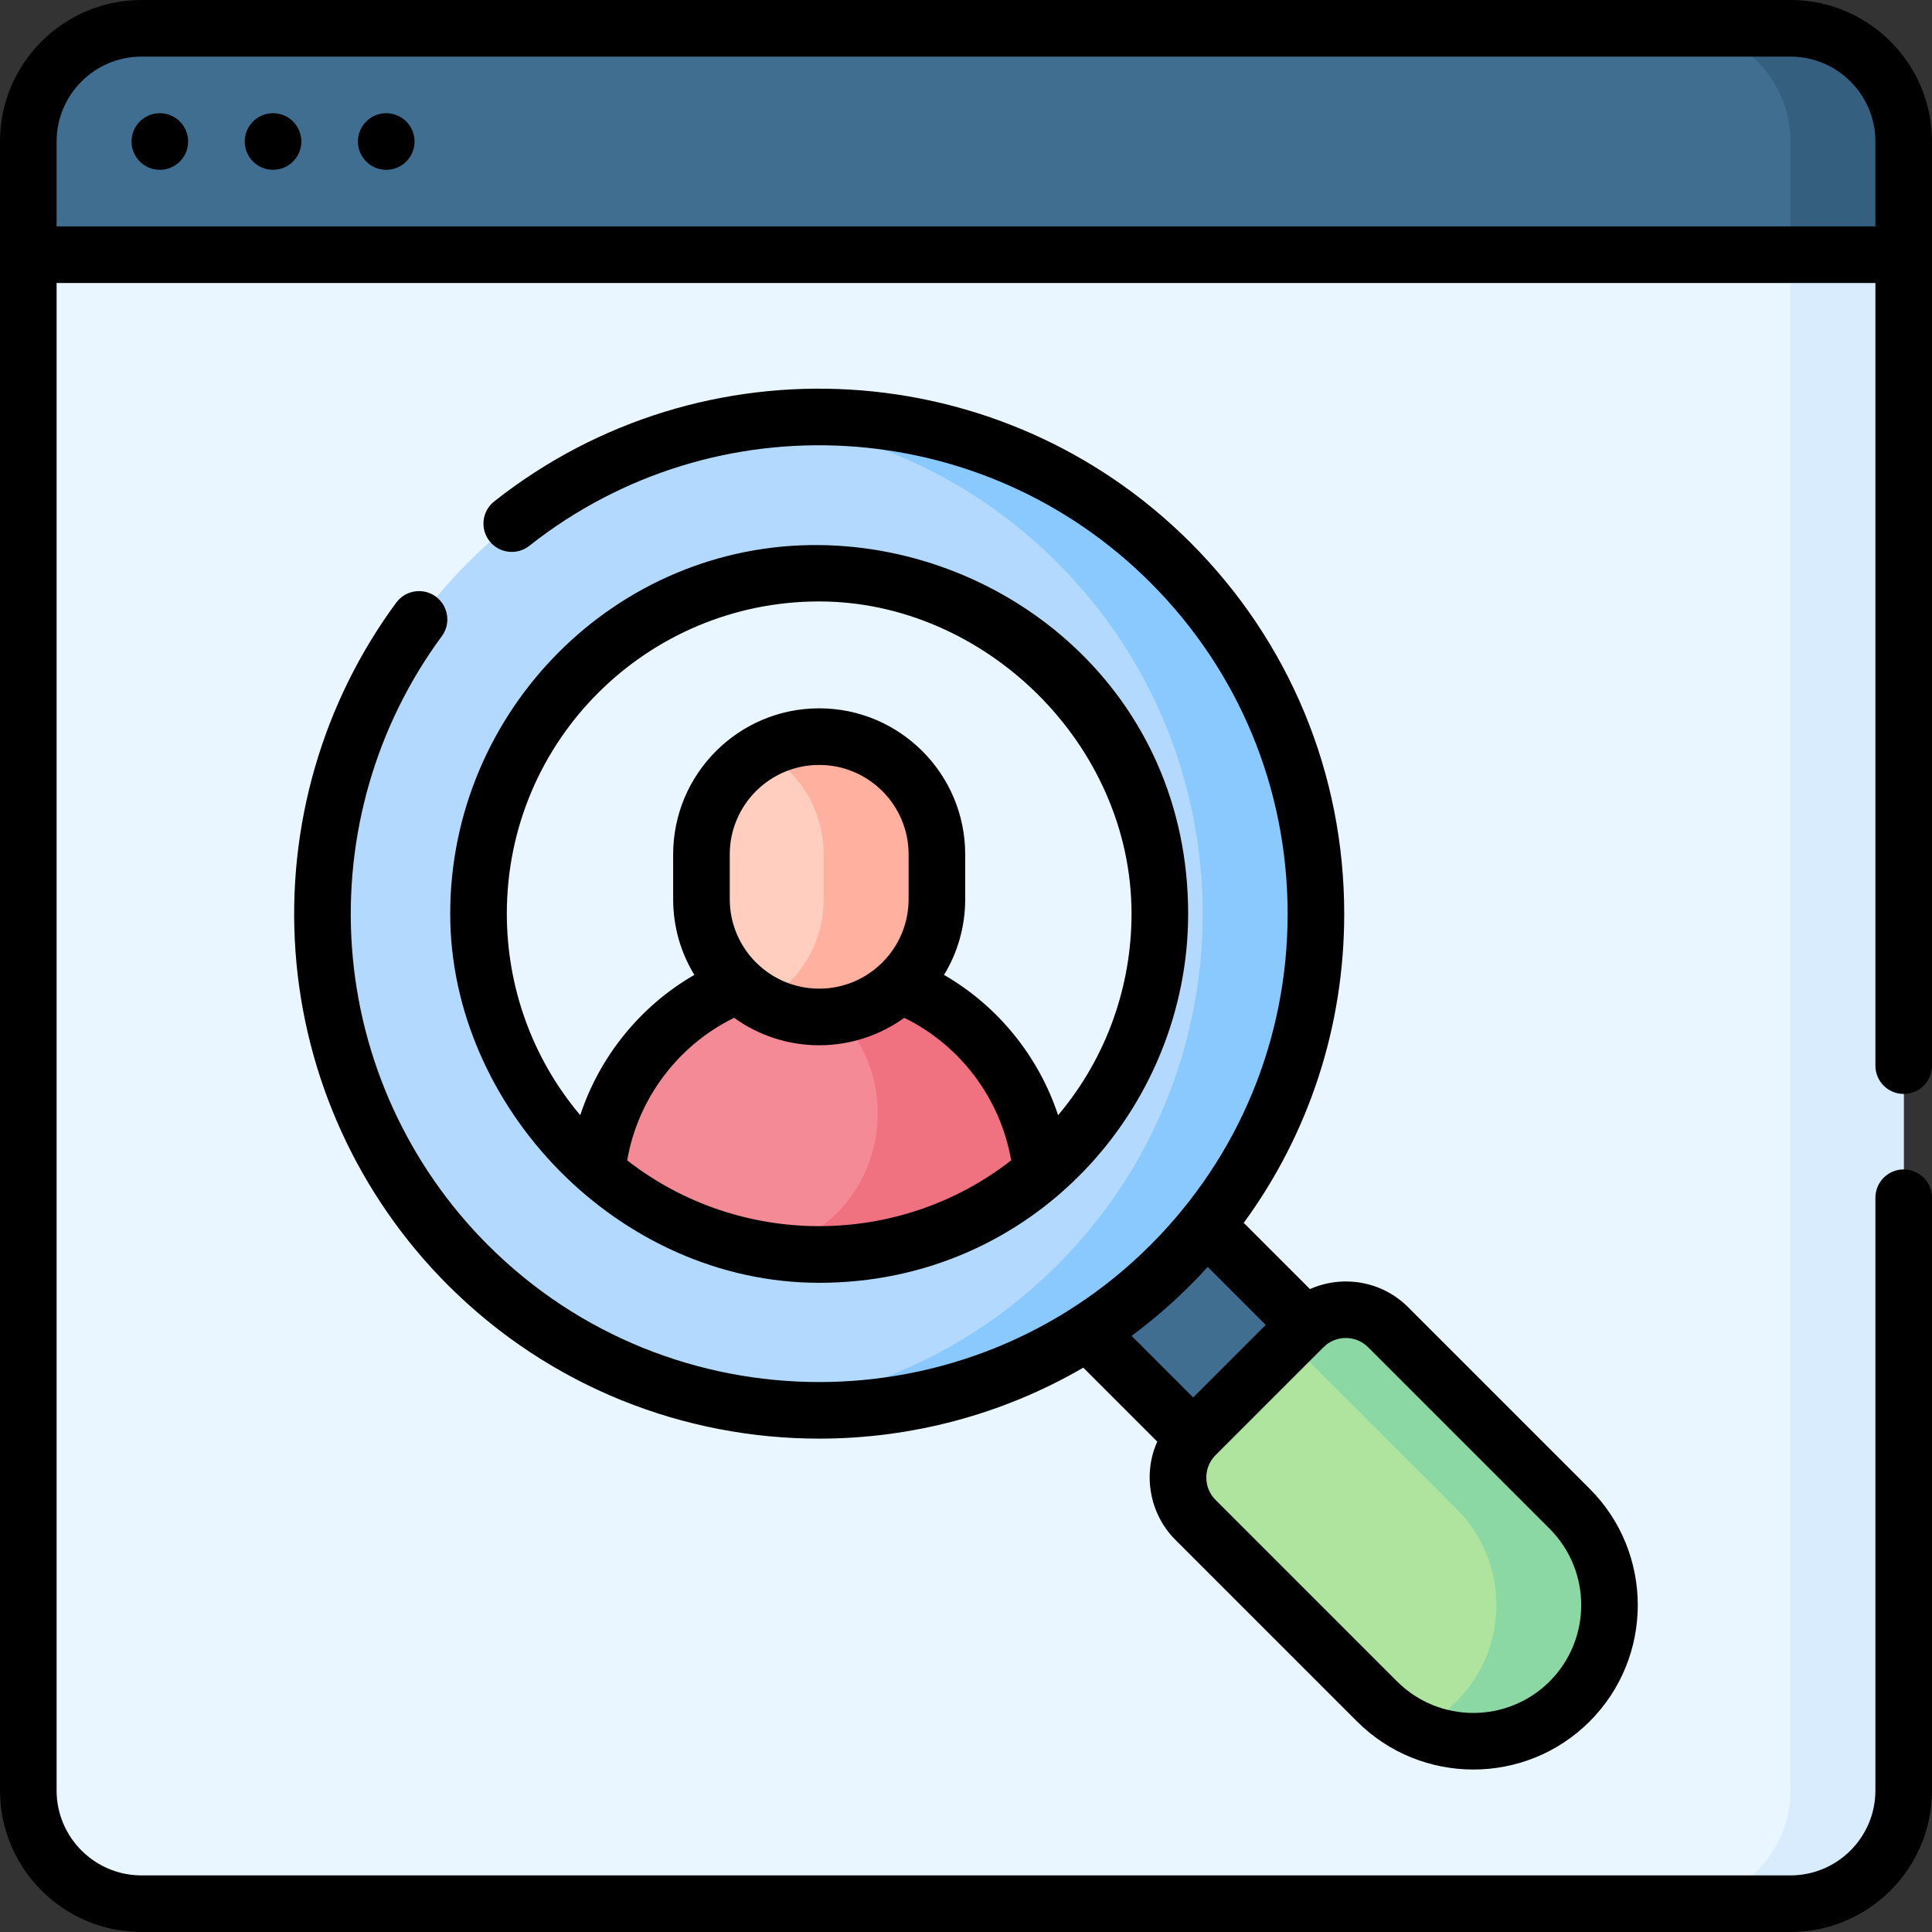 <svg id="Capa_1" enable-background="new 0 0 512 512" height="512" viewBox="0 0 512 512" width="512" xmlns="http://www.w3.org/2000/svg"><rect x="0" y="0" width="512" height="512" fill="#333333" stroke="none"/><g><g><g><g><g><g><g><g><g><path d="m504.5 67.5v407c0 16.569-13.431 30-30 30h-437c-16.569 0-30-13.431-30-30v-407z" fill="#eaf6ff"/><path d="m474.5 67.5v407c0 16.569-13.431 30-30 30h30c16.569 0 30-13.431 30-30v-407z" fill="#d8ecfe"/><path d="m474.5 7.5h-437c-16.569 0-30 13.431-30 30v30h497v-30c0-16.569-13.431-30-30-30z" fill="#3f6e90"/><path d="m474.5 7.5h-30c16.569 0 30 13.431 30 30v30h30v-30c0-16.569-13.431-30-30-30z" fill="#355f7f"/></g></g></g></g></g></g></g><g><g><path d="m294.767 314.208h42.2v73.147h-42.2z" fill="#3f6e90" transform="matrix(.707 -.707 .707 .707 -155.525 326.093)"/><path d="m415.974 450.89c14.098-14.098 14.098-36.955 0-51.053l-48.117-48.117c-6.191-6.191-16.227-6.191-22.418 0l-28.635 28.635c-6.191 6.191-6.191 16.227 0 22.418l48.117 48.117c14.098 14.097 36.956 14.097 51.053 0z" fill="#aee49e"/><path d="m415.975 399.836-48.117-48.117c-6.191-6.19-16.227-6.19-22.418 0l-3.791 3.791 44.326 44.326c14.098 14.098 14.098 36.955 0 51.053-3.139 3.139-6.713 5.574-10.527 7.315 13.316 6.08 29.567 3.644 40.527-7.315 14.098-14.097 14.098-36.955 0-51.053z" fill="#8bd8a5"/></g><circle cx="217.092" cy="242.177" fill="#b3dafe" r="131.64"/><path d="m310.175 149.093c-29.526-29.526-69.588-42.087-108.083-37.697 28.53 3.253 56.201 15.815 78.083 37.697 51.409 51.409 51.409 134.759 0 186.167-21.883 21.883-49.553 34.444-78.083 37.697 38.496 4.39 78.557-8.171 108.083-37.697 51.409-51.408 51.409-134.758 0-186.167z" fill="#8ac9fe"/><circle cx="217.092" cy="242.177" fill="#eaf6ff" r="90.327"/><g><path d="m217.092 257.054c-30.801 0-56.092 23.551-58.872 53.627 15.811 13.6 36.381 21.823 58.872 21.823s43.061-8.223 58.872-21.823c-2.78-30.076-28.071-53.627-58.872-53.627z" fill="#f58a97"/><path d="m217.092 257.054c-5.185 0-10.208.682-15 1.935 3.344.875 6.573 2.035 9.659 3.453 32.122 14.76 25.672 62.689-9.161 68.715-.166.029-.331.057-.497.085 4.881.816 9.887 1.262 15 1.262 22.492 0 43.061-8.223 58.872-21.823-2.781-30.076-28.072-53.627-58.873-53.627z" fill="#f07281"/><path d="m217.092 269.505c-17.229 0-31.197-13.967-31.197-31.197v-11.898c0-17.229 13.967-31.197 31.197-31.197 17.229 0 31.197 13.967 31.197 31.197v11.899c0 17.229-13.968 31.196-31.197 31.196z" fill="#ffcebf"/><path d="m217.092 195.213c-5.438 0-10.549 1.394-15 3.84 9.653 5.304 16.197 15.565 16.197 27.357v11.899c0 11.792-6.544 22.053-16.197 27.357 4.451 2.446 9.562 3.84 15 3.84 17.229 0 31.197-13.967 31.197-31.197v-11.899c0-17.23-13.968-31.197-31.197-31.197z" fill="#ffb09e"/></g></g></g><path d="m72.358 30c-4.142 0-7.5 3.358-7.5 7.5s3.358 7.5 7.5 7.5 7.5-3.358 7.5-7.5-3.358-7.5-7.5-7.5zm-30 0c-4.142 0-7.5 3.358-7.5 7.5s3.358 7.5 7.5 7.5 7.5-3.358 7.5-7.5-3.358-7.5-7.5-7.5zm60 0c-4.142 0-7.5 3.358-7.5 7.5s3.358 7.5 7.5 7.5 7.5-3.358 7.5-7.5-3.358-7.5-7.5-7.5zm209.143 378.076 48.117 48.117c17 16.999 44.661 17 61.66 0 17-17 17-44.66 0-61.661l-48.117-48.117c-7.022-7.02-17.43-8.603-26.005-4.796l-17.549-17.549c17.285-23.643 26.625-52.048 26.625-81.893 0-37.165-14.473-72.106-40.753-98.387-49.895-49.895-129.216-54.587-184.51-10.912-3.25 2.567-3.804 7.284-1.236 10.534 2.567 3.251 7.284 3.804 10.534 1.237 49.324-38.961 120.089-34.771 164.606 9.748 23.447 23.446 36.36 54.62 36.36 87.779s-12.913 64.333-36.36 87.78c-48.402 48.402-127.158 48.402-175.561 0-21.137-21.137-33.939-49.178-36.047-78.955-2.088-29.486 6.371-58.751 23.818-82.401 2.459-3.333 1.75-8.028-1.583-10.487-3.333-2.46-8.029-1.75-10.488 1.583-19.564 26.52-29.05 59.322-26.71 92.364 2.363 33.381 16.712 64.813 40.403 88.504 27.125 27.125 62.756 40.688 98.387 40.688 24.223 0 48.442-6.275 69.992-18.811l19.601 19.601c-3.908 8.678-2.01 19.259 4.816 26.034zm39.242-51.054c3.256-3.257 8.556-3.257 11.812 0l48.117 48.116c11.151 11.152 11.151 29.297 0 40.447-11.15 11.151-29.295 11.152-40.447 0l-48.117-48.117c-3.228-3.196-3.228-8.614 0-11.811zm-50.868-3.004c5.447-4.038 10.668-8.518 15.603-13.454 1.574-1.574 3.104-3.182 4.592-4.817l15.366 15.366-19.233 19.233zm204.625-64.111c4.142 0 7.5-3.357 7.5-7.5v-244.907c0-20.678-16.822-37.5-37.5-37.5h-437c-20.678 0-37.5 16.822-37.5 37.5v437c0 20.678 16.822 37.5 37.5 37.5h437c20.678 0 37.5-16.822 37.5-37.5v-157.093c0-4.143-3.358-7.5-7.5-7.5s-7.5 3.357-7.5 7.5v157.093c0 12.406-10.093 22.5-22.5 22.5h-437c-12.407 0-22.5-10.094-22.5-22.5v-399.5h482v207.407c0 4.143 3.358 7.5 7.5 7.5zm-489.5-229.907v-22.5c0-12.406 10.093-22.5 22.5-22.5h437c12.407 0 22.5 10.094 22.5 22.5v22.5zm202.092 279.958c56.553 0 97.781-46.268 97.781-97.781 0-58.747-47.898-97.238-97.783-97.728-53.804-.529-97.779 43.838-97.779 97.728 0 51.23 44.695 97.781 97.781 97.781zm-50.88-32.449c2.793-16.297 13.461-30.518 28.335-37.779 6.354 4.572 14.137 7.275 22.545 7.275 8.407 0 16.19-2.703 22.543-7.274 14.874 7.261 25.541 21.483 28.333 37.781-14.902 11.621-32.89 17.431-50.878 17.431-17.988-.001-35.975-5.812-50.878-17.434zm27.183-69.2v-11.899c0-13.066 10.63-23.697 23.697-23.697s23.697 10.631 23.697 23.697v11.898c0 13.066-10.63 23.696-23.697 23.696s-23.697-10.629-23.697-23.695zm23.697-78.92c43.812 0 82.792 37.802 82.776 82.789-.007 19.002-6.495 38.004-19.461 53.366-5.132-15.573-15.948-28.95-30.23-37.183 3.56-5.851 5.611-12.716 5.611-20.052v-11.899c0-21.338-17.359-38.697-38.697-38.697s-38.697 17.359-38.697 38.697v11.898c0 7.334 2.051 14.199 5.61 20.05-14.283 8.233-25.1 21.609-30.232 37.181-12.964-15.361-19.451-34.362-19.458-53.363-.015-46.157 37.361-82.787 82.778-82.787z"/></g></svg>
